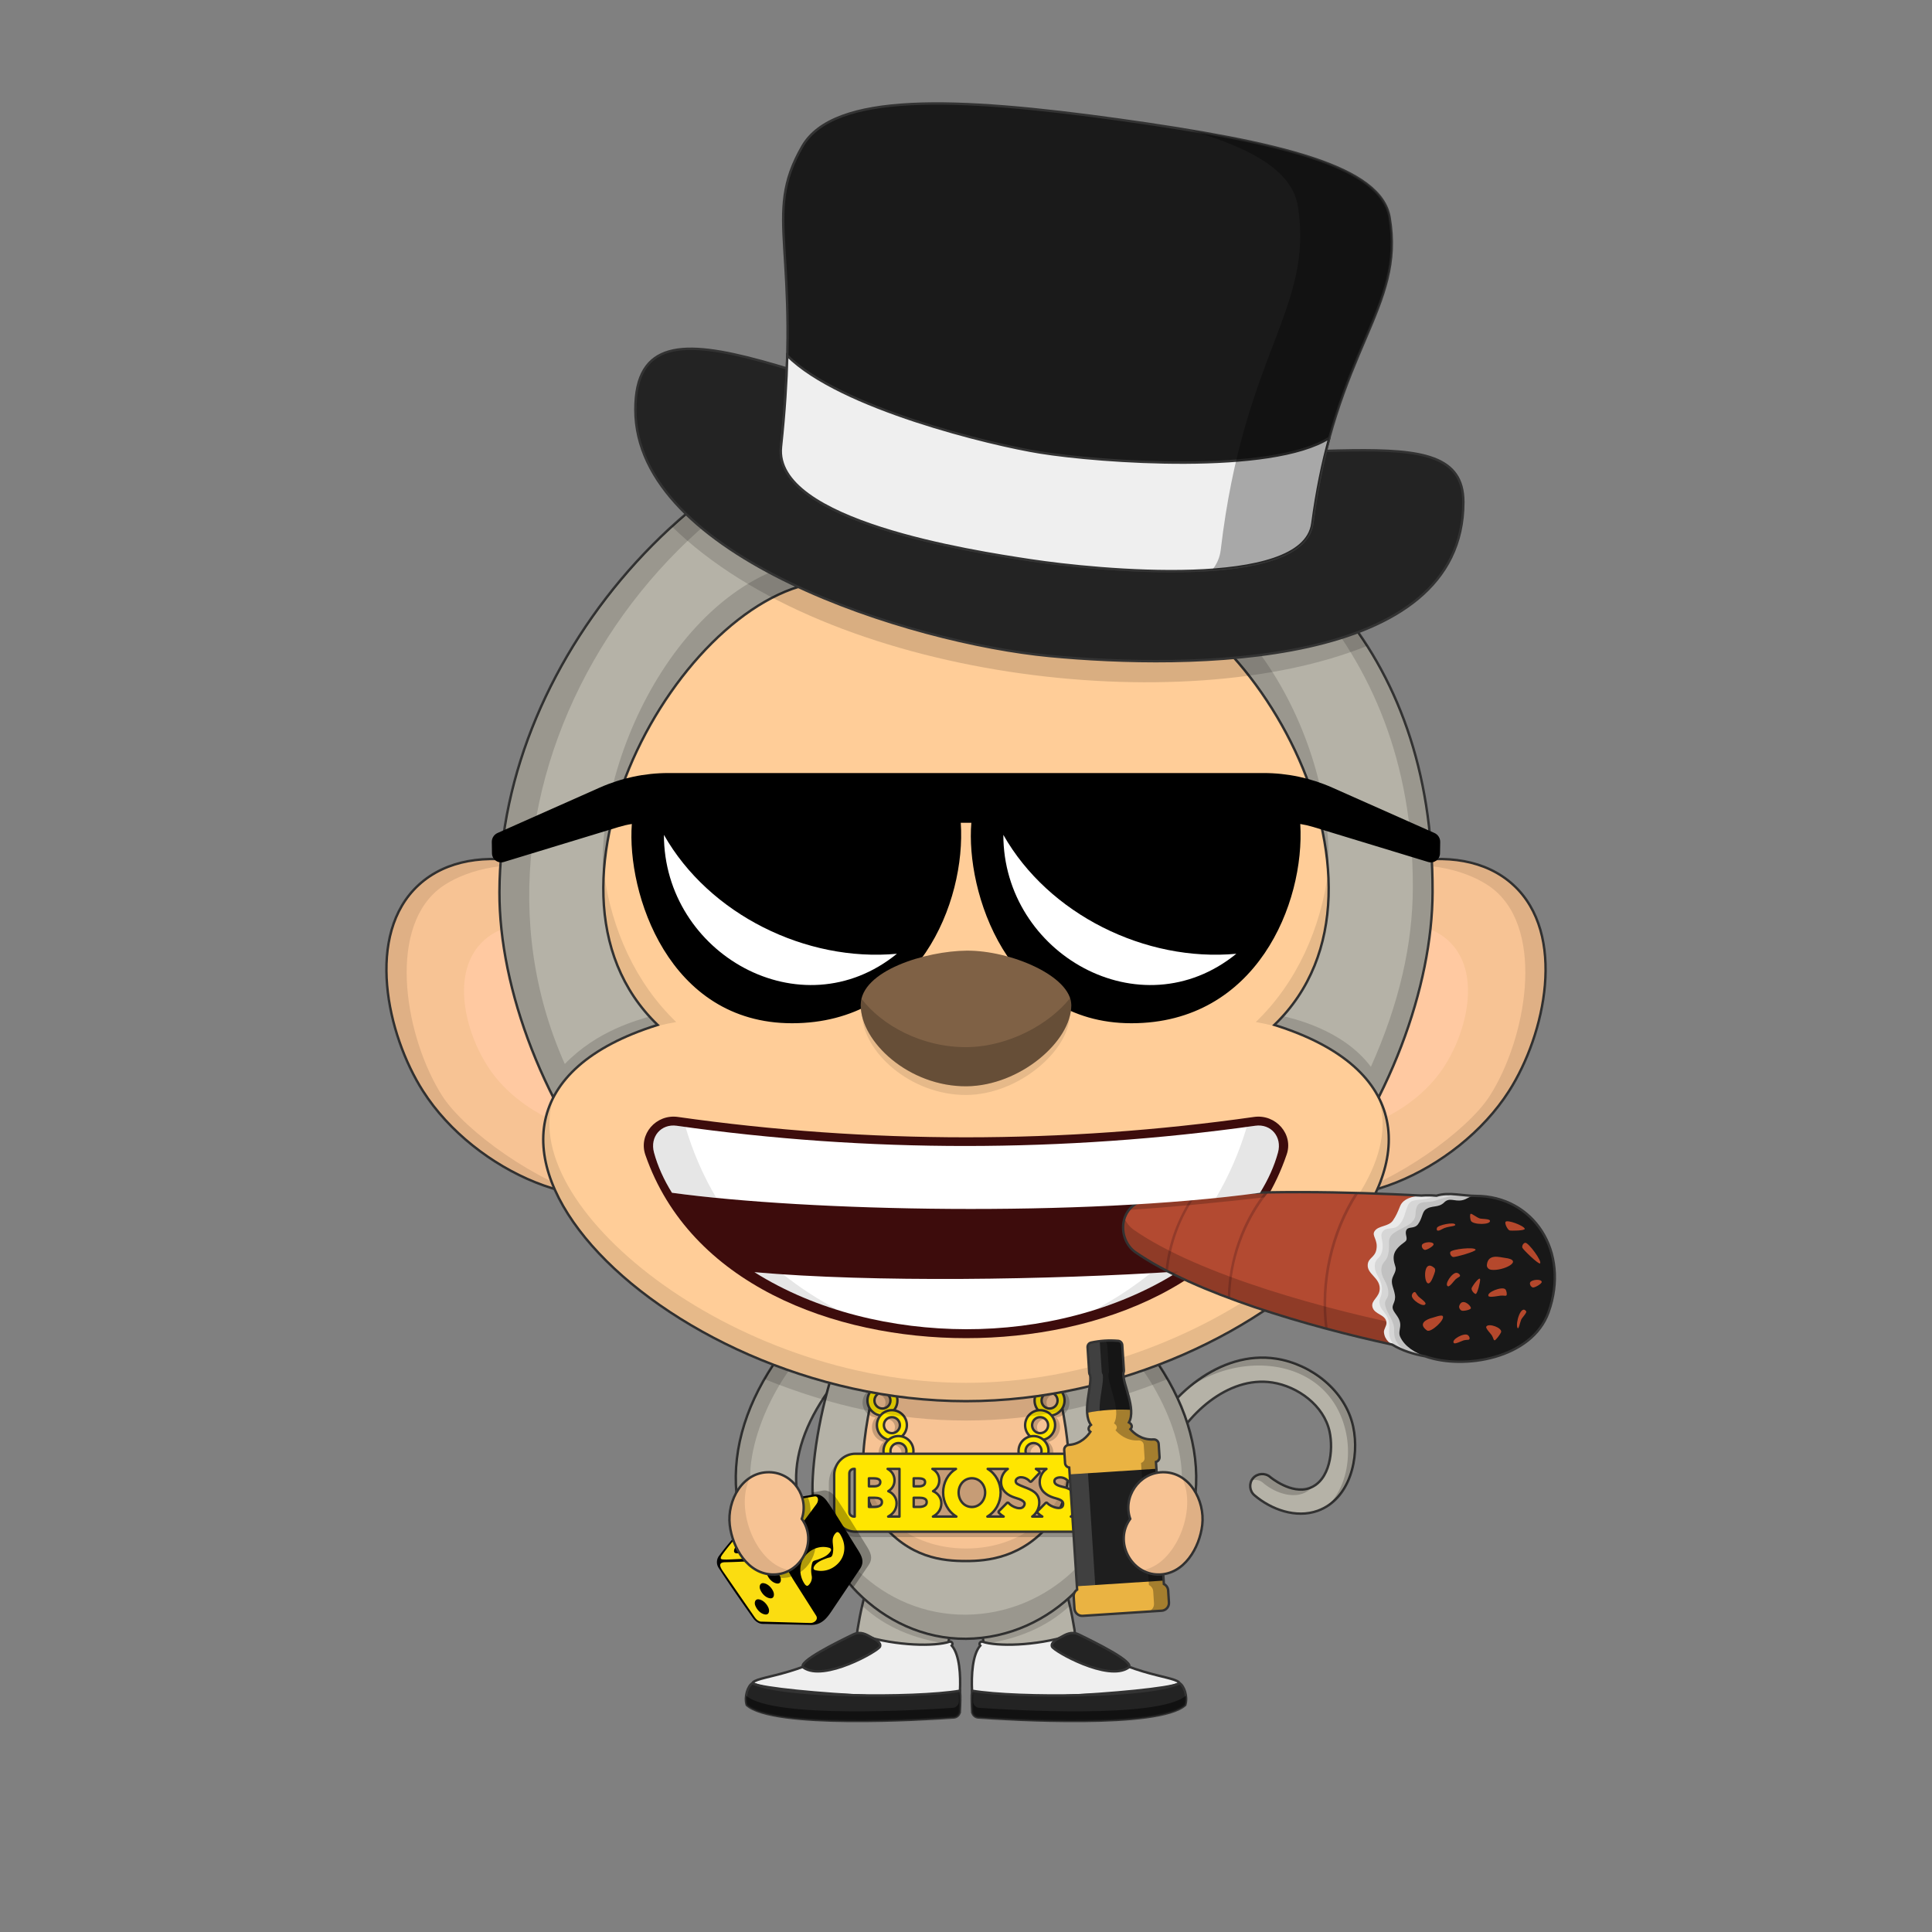<svg xmlns="http://www.w3.org/2000/svg" width="4000" height="4000" fill="none" xmlns:v="https://vecta.io/nano"><rect width="100%" height="100%" fill="#808080" stroke="none"/><style><![CDATA[.B{fill:#000}.C{stroke:#333}.D{stroke-width:5}.E{stroke-miterlimit:10}.F{fill-opacity:.15}.G{fill-opacity:.1}.H{fill:#b5b2a7}.I{fill-rule:evenodd}.J{fill-opacity:.2}.K{fill:#f7c394}.L{fill:#efefef}.M{fill:#232323}.N{fill-opacity:.3}.O{stroke-linejoin:round}]]></style><path d="M2275.1 3290.64c-50.77-7.42-115.16-32.27-196.86-76-11.87-6.35-16.67-21.85-10.25-33.84 6.35-11.87 21.85-16.66 33.84-10.25 75.45 40.37 136.18 64.12 180.5 70.6 28.93 4.23 49.75 1 61.88-9.64 13.6-11.92 12.4-33 8.83-72.4-4.17-46.12-9.36-103.53 19.78-169.5 44-99.72 153.63-194.53 269.1-176.7 73.33 11.36 143.6 66.2 159.73 140.6 13.73 63.36-6.02 150.17-73.53 174.43-44.77 16-95.93-2.36-130.84-32.08-10.44-8.68-11.95-25-3.06-35.44 8.8-10.34 25.15-11.64 35.48-2.62.43.36 43.66 36.65 81.5 23.06 42.84-15.38 49.77-78.95 41.56-116.78-11.75-54.23-65.6-93.57-118.5-101.77-92.84-14.33-180.8 68.5-215.72 147.5-23.9 54.16-19.56 102.32-15.72 144.8 4 43.84 7.7 85.25-25.67 114.5-27.66 24.4-67.07 26.8-102.02 21.54z" class="C D E H"/><path d="M2786.65 2965.53c11.06 51.02 1.18 114.55-37.82 152.08 51.4-33.7 65.07-107.56 52.82-164.08-16.13-74.4-86.4-129.24-159.73-140.6-66.26-10.23-131.78 18.56-181.54 60.82 114.12-80.75 293.3-60.36 326.27 91.78zm-69.03 112.53c-27.03 31.45-75.6 15.26-102.9-8.23-3.14-2.68-6.9-4.54-10.94-5.4a25.037 25.037 0 0 0-12.19.41c3.97-7.3 11.63-12.23 19.93-12.9 6.6-.53 13.15 1.6 18.2 5.9 22.07 19.5 59.84 35.17 87.9 20.24zm-644.12 95.44c3.5-3 15.5-9 23-5.5 6.98 3.26 15.34 7.4 24.73 12.03 49.42 24.4 127.47 62.97 183.77 62.97 50 0 54.5-25 47.5-91 .85 3.82 1.92 8.03 3.06 12.5 9.62 37.75 24.1 94.5-50.56 94.5-81.5 0-208.8-70.57-231.5-85.5z" class="B J"/><path d="M1587 3147c36.5 0 65.66-32.58 62.04-68.42-5.42-63.52 18.62-132.2 65.95-198.4 43.06-60.25 89.2-93.25 53.7-132.2s-115.56 3.92-155.4 59.5c-65.7 91.92-97.2 189.1-88.63 283.68 3.2 31.47 25.83 55.82 62.33 55.82z" class="C D E H"/><path d="M1553.1 3059.16c-.42-112.27 89.6-277.66 195.1-324.16-130-21-245 233.5-222.7 351.77 7.2-11.77 19.7-23.27 27.6-27.6z" class="B F"/><path d="M1959.37 3446.5c5-87.08 27.4-154.43 47.17-206.8s42.42-144.7-42.56-166.02c-121.5-30.5-188.3 254.12-193.3 340.94-2.93 51.08 36.82 110.33 88.4 113.3 47.48 2.3 97.45-31.8 100.3-81.4z" class="C D E H"/><path d="M1769.48 3414.5c51.5-7 148-7 188.5 34l1.66-15.04c-42.16-36.96-138.16-39.46-188.02-32.46-.26 3.3-1.86 10.13-2.14 13.5zm16-89.5c47.76 44.3 108.88 69.13 178 78.5.58-5 1.8-12.18 2.5-17-68.6-8.88-128.2-37.6-176-81-2 6-3.62 15.27-4.5 19.5z" class="B F"/><path d="M2040.63 3446.5c-5-87.08-27.4-154.43-47.17-206.8s-42.42-144.7 42.56-166.02c121.5-30.5 188.3 254.12 193.3 340.94 2.93 51.08-36.82 110.33-88.4 113.3-47.48 2.3-97.45-31.8-100.3-81.4z" class="C D E H"/><path d="M2230.52 3414.5c-51.5-7-148-7-188.5 34l-1.66-15.04c42.16-36.96 138.16-39.46 188.02-32.46.26 3.3 1.86 10.13 2.14 13.5zm-16-89.5c-47.76 44.3-108.88 69.13-178 78.5-.58-5-1.8-12.18-2.5-17 68.6-8.88 128.2-37.6 176-81 2 6 3.62 15.27 4.5 19.5z" class="B F"/><g class="C D"><path d="M2012.5 3500.5c-1.5-31.5.5-74.5 17-93.5-4-4 .67-9.27 4.5-8 29.5 9.83 107.5 9.5 181-13 119.5 84.5 209 82 226 97 18.3 16.15-427 49-428.5 17.5z" class="L"/><path d="M2233.5 3384c29.93 14.48 118.3 57.57 103 68.5-42 30-155.3-34.43-158.5-43.5-3-8.5 9.7-14.74 18.5-19.5 9.7-5.26 21.5-13 37-5.5zm-220.78 159.07c-.72-12.67-1.5-32.28-.22-42.57 95.5 16 367 13.5 430-15.5 9 5.5 17 27.5 11.5 45-54.16 49.23-364.32 30.36-428.77 25.86-6.88-.48-12.12-5.9-12.5-12.8z" class="M"/></g><path d="M2014.85 3503.72c.13 7.83-.5 12.97-.13 19.35.4 6.88 5.63 12.3 12.5 12.8 64.18 4.48 372.05 23.22 428.08-25.25.9 6.4.64 13.18-1.3 19.4-54.16 49.23-364.32 30.36-428.77 25.86-6.88-.48-12.12-5.9-12.5-12.8-.72-12.67-.5-29.28.78-39.57l1.35.22z" fill-opacity=".5" class="B"/><g class="C D"><path d="M1987.5 3500.5c1.5-31.5-.5-74.5-17-93.5 4-4-.68-9.27-4.5-8-29.5 9.83-107.5 9.5-181-13-119.5 84.5-209 82-226 97-18.3 16.15 427 49 428.5 17.5z" class="L"/><path d="M1766.5 3384c-29.93 14.48-118.3 57.57-103 68.5 42 30 155.3-34.43 158.5-43.5 3-8.5-9.7-14.74-18.5-19.5-9.7-5.26-21.5-13-37-5.5zm220.8 159.07c.72-12.67 1.5-32.28.22-42.57-95.5 16-367 13.5-430-15.5-9 5.5-17 27.5-11.5 45 54.15 49.23 364.32 30.36 428.77 25.86 6.87-.48 12.12-5.9 12.5-12.8z" class="M"/></g><path d="M1985.15 3503.72c-.12 7.83.5 12.97.14 19.35-.4 6.88-5.64 12.3-12.5 12.8-64.18 4.48-372.05 23.22-428.1-25.25-.9 6.4-.64 13.18 1.32 19.4 54.15 49.23 364.32 30.36 428.77 25.86 6.87-.48 12.12-5.9 12.5-12.8.72-12.67.5-29.28-.78-39.57-.45.08-.9.15-1.36.22z" fill-opacity=".5" class="B"/><path d="M2413 3147c-36.5 0-65.66-32.58-62.04-68.42 5.42-63.52-18.62-132.2-65.95-198.4-43.06-60.25-89.2-93.25-53.7-132.2s115.56 3.92 155.4 59.5c65.7 91.92 97.2 189.1 88.63 283.68-3.2 31.47-25.83 55.82-62.33 55.82z" class="C D E H"/><path d="M2446.9 3059.16c.42-112.27-89.6-277.66-195.1-324.16 130-21 245 233.5 222.7 351.77-7.2-11.77-19.7-23.27-27.6-27.6z" class="B F"/><path d="M3133.2 1832.12c111.1 102 66.32 309.3-9.1 427.16-107.46 168-353.47 273.75-479.46 184.37-131.58-93.35-114.4-386.92 39.2-539.32 114.68-113.78 334.45-177.7 449.35-72.2z" class="C D E K"/><path d="M3003.5 1952.22c66 68.2 30.1 196.68-21.65 267.88-73.75 101.45-232.17 158.7-307.94 97.86-79.14-63.53-57.4-247.22 44.75-337.18 76.26-67.16 216.64-99.08 284.84-28.56z" fill="#ffc9a1"/><path d="M3124.1 2259.28c-60.7 94.85-195.1 203.22-346.6 216.72 106.36-25 260-133.85 306.64-206.72 75.4-117.87 115.36-338.97 9.1-427.16-32.4-26.9-114.73-65.12-227.73-45.12 138-42.5 222.8-6.13 267.73 35.12 111.06 102 66.28 309.3-9.13 427.16z" class="B G"/><path d="M866.818 1832.12c-111.1 102-66.32 309.3 9.1 427.16 107.46 168 353.472 273.75 479.462 184.37 131.58-93.35 114.4-386.92-39.2-539.32-114.68-113.78-334.452-177.7-449.352-72.2z" class="C D E K"/><path d="M996.518 1952.22c-66 68.2-30.1 196.68 21.652 267.88 73.75 101.45 232.17 158.7 307.94 97.86 79.14-63.53 57.4-247.22-44.75-337.18-76.26-67.16-216.64-99.08-284.842-28.56z" fill="#ffc9a1"/><path d="M875.908 2259.28C936.598 2354.13 1071 2462.5 1222.5 2476c-106.36-25-260.02-133.85-306.642-206.72-75.4-117.87-115.36-338.97-9.1-427.16 32.41-26.9 114.732-65.12 227.732-45.12-138.002-42.5-222.792-6.13-267.732 35.12-111.06 102-66.28 309.3 9.13 427.16z" class="B G"/><path d="M2000 2548c154 0 220 135 260 246s58 220 58 292c0 152-138.68 305.46-318 307-175.53 1.5-318-155-318-307 0-72 17.7-181.5 58-292 40-111 106-246 260-246z" class="C D E H"/><path d="M2000 3393c-175.67 1.6-330-157-318-337 10 148 145.15 288.48 318 287s308-139 318-287c12 180-142.33 335.4-318 337z" class="B F"/><path d="M2000 2672c104 0 160 68 174 128 34.5 147.82 64 274 4 350s-134.95 82-178 82c-47.55 0-118-6-178-82s-32.44-193.83 4-350c14-60 70-128 174-128z" class="C D E K"/><g class="B"><path d="M2000 3232c-136 0-224-94-213-216 4 115 96 190 213 190s209-75 213-190c11 122-77 216-213 216z" class="G"/><path d="M2152.17 2903.9c0 7.73 2.82 14.8 7.5 20.23-15.26 1.95-27.06 15-27.06 30.78 0 9.3 4.08 17.62 10.54 23.3-13.83 3.13-24.14 15.5-24.14 30.26 0 17.14 13.9 31.04 31.03 31.04s31.04-13.9 31.04-31.04c0-9.28-4.08-17.6-10.54-23.3 13.82-3.13 24.14-15.5 24.14-30.27 0-7.73-2.82-14.8-7.5-20.23 15.26-1.95 27.06-15 27.06-30.78 0-17.14-13.9-31.04-31.04-31.04s-31.03 13.9-31.03 31.04zm31.03 16.58c-9.15 0-16.58-7.43-16.58-16.58 0-9.16 7.43-16.58 16.58-16.58 9.16 0 16.58 7.42 16.58 16.58 0 9.15-7.42 16.58-16.58 16.58zm-19.55 51.02c-9.16 0-16.58-7.43-16.58-16.6 0-9.15 7.42-16.58 16.58-16.58 9.15 0 16.58 7.43 16.58 16.58 0 9.16-7.43 16.6-16.58 16.6zm-30.2 36.98c0 9.16 7.42 16.58 16.58 16.58s16.58-7.42 16.58-16.58c0-9.15-7.42-16.58-16.58-16.58s-16.58 7.43-16.58 16.58zm-285.62-104.58c0 7.73-2.82 14.8-7.5 20.23 15.26 1.95 27.06 15 27.06 30.78 0 9.3-4.08 17.62-10.54 23.3 13.83 3.13 24.14 15.5 24.14 30.26 0 17.14-13.9 31.04-31.03 31.04s-31.04-13.9-31.04-31.04c0-9.28 4.08-17.6 10.54-23.3-13.82-3.13-24.14-15.5-24.14-30.27 0-7.73 2.82-14.8 7.5-20.23-15.26-1.95-27.06-15-27.06-30.78 0-17.14 13.9-31.04 31.04-31.04s31.03 13.9 31.03 31.04zm-31.03 16.58c9.15 0 16.58-7.43 16.58-16.58 0-9.16-7.43-16.58-16.58-16.58-9.16 0-16.58 7.42-16.58 16.58 0 9.15 7.42 16.58 16.58 16.58zm19.55 51.02c9.16 0 16.58-7.43 16.58-16.6 0-9.15-7.42-16.58-16.58-16.58-9.15 0-16.58 7.43-16.58 16.58 0 9.16 7.43 16.6 16.58 16.6zm30.2 36.98c0 9.16-7.42 16.58-16.58 16.58s-16.58-7.42-16.58-16.58c0-9.15 7.42-16.58 16.58-16.58s16.58 7.43 16.58 16.58z" class="I J"/></g><g fill="#ffe600" class="C D I"><path d="M2173 2930.7c-17.14 0-31.04-13.9-31.04-31.03s13.9-31.04 31.04-31.04 31.04 13.9 31.04 31.04-13.9 31.03-31.04 31.03zm0-14.45c-9.16 0-16.58-7.43-16.58-16.58 0-9.16 7.42-16.6 16.58-16.6s16.58 7.43 16.58 16.6c0 9.15-7.42 16.58-16.58 16.58z"/><path d="M2153.44 2981.7c-17.14 0-31.03-13.9-31.03-31.04s13.9-31.03 31.03-31.03 31.04 13.9 31.04 31.03-13.9 31.04-31.04 31.04zm0-14.46c-9.16 0-16.58-7.42-16.58-16.58 0-9.15 7.42-16.58 16.58-16.58s16.58 7.43 16.58 16.58c0 9.16-7.42 16.58-16.58 16.58z"/><path d="M2139.84 3035.28c-17.14 0-31.04-13.9-31.04-31.04s13.9-31.03 31.04-31.03 31.03 13.9 31.03 31.03-13.9 31.04-31.03 31.04zm0-14.46c-9.16 0-16.58-7.42-16.58-16.58 0-9.15 7.42-16.58 16.58-16.58s16.58 7.43 16.58 16.58c0 9.16-7.42 16.58-16.58 16.58zM1827 2930.7c17.14 0 31.04-13.9 31.04-31.03s-13.9-31.04-31.04-31.04-31.04 13.9-31.04 31.04 13.9 31.03 31.04 31.03zm0-14.45c9.16 0 16.58-7.43 16.58-16.58 0-9.16-7.42-16.6-16.58-16.6s-16.58 7.43-16.58 16.6c0 9.15 7.42 16.58 16.58 16.58z"/><path d="M1846.56 2981.7c17.14 0 31.03-13.9 31.03-31.04s-13.9-31.03-31.03-31.03-31.04 13.9-31.04 31.03 13.9 31.04 31.04 31.04zm0-14.46c9.15 0 16.58-7.42 16.58-16.58 0-9.15-7.43-16.58-16.58-16.58-9.16 0-16.58 7.43-16.58 16.58 0 9.16 7.42 16.58 16.58 16.58z"/><path d="M1860.16 3035.28c17.14 0 31.04-13.9 31.04-31.04s-13.9-31.03-31.04-31.03-31.03 13.9-31.03 31.03 13.9 31.04 31.03 31.04zm0-14.46c9.16 0 16.58-7.42 16.58-16.58 0-9.15-7.42-16.58-16.58-16.58s-16.58 7.43-16.58 16.58c0 9.16 7.42 16.58 16.58 16.58z"/></g><path d="M1716 3071.17c0-32.03 25.97-58 58-58h452c32.03 0 58 25.97 58 58v53.2c0 32.03-25.97 58-58 58h-452c-32.03 0-58-25.97-58-58v-53.2z" class="B J"/><path d="M2068.1 3132.14c2.93 3.05 6.27 5.64 9.86 7.78h-33.73c17.4-10.32 27.5-29.35 27.5-49.9 0-19.95-10.06-38.7-26.84-48.84h41.67c-8.5 6.17-13.97 15.8-13.97 27.1 0 18.25 14 27.72 28.5 32.4l.02.01 1.63.5h.01c4.55 1.4 10.47 3.24 14.5 6.07 2 1.4 3.26 2.86 3.8 4.38.5 1.4.5 3.24-.85 5.75-1.43 2.7-3.55 4.15-6.1 4.8-2.64.67-5.83.47-9.2-.42-6.83-1.8-13.54-6.16-16.5-9.8-.45-.55-1.1-.9-1.82-.92-.72-.04-1.4.24-1.9.74l-16.57 16.87c-.94.96-.95 2.5-.02 3.48zm80.02 0c2.92 3.05 6.26 5.64 9.86 7.78h-20.9c9.15-6.7 14.63-17.3 14.63-29.33 0-9.87-4.04-16.5-10.02-21.28-5.74-4.6-13.28-7.54-20.32-10.27l-.2-.08c-5.47-2.12-10.65-4.13-15.02-6.74-3.16-2.06-4.24-6.1-2.23-9.02 3-4.17 8.1-5.4 13.77-4.38 5.68 1.03 11.22 4.27 14.18 8.04.45.57 1.12.92 1.85.95.72.03 1.43-.25 1.93-.78l16.12-17c.46-.5.7-1.14.7-1.8-.03-.67-.32-1.3-.8-1.76-2.16-1.97-4.47-3.73-6.95-5.27h21.83c-8.58 6.2-13.92 15.8-13.92 27.1 0 18.25 14 27.72 28.5 32.4l.02.01c1.06.33 2.24.66 3.45 1h.02c3.92 1.1 8.18 2.3 11.48 4.22 3.23 1.9 5.05 4.16 5.05 7.33 0 4.34-1.55 6.48-3.54 7.6-2.2 1.25-5.53 1.54-9.5.9-3.9-.63-8.08-2.12-11.7-3.98-3.67-1.88-6.52-4-7.97-5.8-.45-.55-1.1-.9-1.82-.92-.7-.04-1.4.24-1.9.74l-16.57 16.87c-.95.96-.96 2.5-.02 3.48zm83.53-85.7c-2.15-1.97-4.47-3.73-6.94-5.27h7.4c5.2 0 9.4 4.2 9.4 9.4v79.93c0 5.2-4.2 9.4-9.4 9.4h-15.03c9.15-6.7 14.63-17.3 14.63-29.33 0-14.7-10.44-25.32-23.08-29.87-2.03-.77-4.62-1.42-7.2-2.07l-.12-.03c-4.53-1.13-9.24-2.32-12.83-4.27-3.5-1.9-5.43-4.24-5.43-7.56 0-2.87 1.4-4.74 3.63-6.03 2.35-1.36 5.54-1.97 8.52-1.97 6.1 0 12.9 3.28 16.67 8.07.45.57 1.13.92 1.85.95.73.03 1.43-.25 1.93-.78l16.13-17c.46-.5.7-1.14.68-1.8-.02-.67-.3-1.3-.8-1.76zm-460.4-36.63c-24.4 0-44.17 19.77-44.17 44.17v73.12c0 24.4 19.78 44.17 44.17 44.17h457.46c24.4 0 44.16-19.78 44.16-44.17V3054c0-24.4-19.77-44.17-44.16-44.17h-457.46zm-12.8 40.76c0-5.2 4.2-9.4 9.4-9.4h1.75v98.74h-1.75c-5.2 0-9.4-4.2-9.4-9.4v-79.93zm103.84 89.34h-23.45c9.96-5.22 17.44-14.35 17.44-27.56 0-11.4-7.12-20.9-17.13-25.04 7.82-4.6 12.84-12.45 12.84-22.3 0-8.67-3.52-15.42-9.06-20.22-1.6-1.37-3.33-2.57-5.2-3.62h24.55v98.74zm68.14-98.74h48.85c-16.94 10.17-26.62 28.77-26.62 48.84 0 20.3 10.3 39.58 27.46 49.9h-48.6c9.96-5.22 17.44-14.35 17.44-27.56 0-11.4-7.1-20.9-17.12-25.04 7.8-4.6 12.83-12.45 12.83-22.3 0-8.67-3.5-15.42-9.06-20.22-1.58-1.37-3.32-2.57-5.18-3.62zm109.22 48.84c0 16.2-11.5 30.05-27.53 30.05-16.35 0-27.4-14.13-27.4-30.05 0-15.94 11.6-29.46 27.4-29.46 16.08 0 27.53 13.75 27.53 29.46zm-217.07-21.6c0 3.32-1.43 5.4-3.56 6.75-2.28 1.45-5.5 2.14-8.9 2.14h-11.1v-16.6h9.93c3.3 0 6.9.4 9.58 1.65 1.3.6 2.3 1.37 2.96 2.3.65.9 1.1 2.1 1.1 3.76zm3.4 41.57c0 3.74-1.82 6.1-4.63 7.63-2.94 1.63-6.9 2.3-10.63 2.3h-11.7v-18.97h11.56c3.85 0 7.87.45 10.84 1.87 1.45.7 2.56 1.57 3.32 2.67.74 1.08 1.24 2.5 1.24 4.5zm76.84-32.68h-11.12v-16.6h9.93c3.3 0 6.9.4 9.58 1.65 1.3.6 2.3 1.37 2.96 2.3.65.9 1.1 2.1 1.1 3.76 0 3.32-1.42 5.4-3.56 6.75-2.28 1.45-5.5 2.14-8.88 2.14zm.6 42.6h-11.7v-18.97h11.56c3.85 0 7.87.45 10.84 1.87 1.45.7 2.56 1.57 3.32 2.67.74 1.08 1.24 2.5 1.24 4.5 0 3.74-1.82 6.08-4.63 7.63-2.94 1.63-6.9 2.3-10.62 2.3z" fill="#ffe600" class="C D O"/><path d="M1798.45 3240.26L1766 3288c-52.34-55.62-83.3-126-84.5-198 7.86-1.36 13.02-2 20.8-3.68 12.8-3.08 23.2 6.63 29.86 16.42 21.55 31.82 41.24 64.94 61.63 97.5 8.37 13.38 14.67 25.34 4.65 40.02z" class="B N"/><path d="M1678.7 3362.27l-94.77-2.13c-9.85 0-17.43-2.93-23.37-11.38l-71.25-103.97c-4.3-6.63-4.07-15.45.55-21.85 22.73-31.14 49.62-58.87 74.5-88.24 9.5-11.22 20.2-21.64 35.34-24.08 28.27-4.48 57.04-8.18 85-14.4 11.92-2.88 21.6 6.5 27.74 15.57 21.6 31.8 41.2 64.88 61.6 97.43 8 12.7 14.22 23.88 4.68 37.87-22.4 32.88-42.7 68.14-66.9 99.7-7.75 10.43-20.24 15.86-33.12 15.5z" fill="#fbdd11"/><g class="B"><path d="M1615.08 3263.78c2.92 5.98 2.55 15.9-6.53 14.67-9.23-1.4-16.84-9.7-20.16-18-2.58-5.74-1.08-14.2 6.8-13.32 8.88 1.23 16.24 8.86 19.9 16.65zm-14.38 30.64c2.9 5.98 2.55 15.9-6.53 14.67-9.23-1.4-16.84-9.7-20.16-18-2.6-5.73-1.1-14.22 6.8-13.32 8.88 1.2 16.25 8.87 19.9 16.65zm-16.62 48.16c9.07 1.2 9.46-8.7 6.53-14.68-3.65-7.8-11-15.42-19.9-16.65-7.88-.88-9.38 7.6-6.8 13.33 3.33 8.32 10.93 16.57 20.16 18zm52.95-215.48c-4.1 3.93-9.54 15.25.03 16.07 8.35.6 16.76-5.5 21.74-11.65 3.54-4 6.75-12.93-.96-14.26-7.7-1.27-15.84 4.68-20.8 9.84zm-53.16 6.83c-3.16 4.36-4.2 12.15 3.1 12.56 7.9.4 15.68-5.12 20.67-10.7 3.9-4.07 8.3-14.53-.75-15.32-9.1-.83-18.1 6.6-23.03 13.47zm-58.67 65.77c-3.78 3.9-10.13 15.64-.13 16.3 8.04.27 15.67-4.88 20.84-10.63 3.4-3.98 8.62-14-.12-15.32-7.57-1.06-15.76 4.37-20.6 9.64zm81.33-22.4c-8.53-1.06-3.94-10.96-.56-14.87 4.97-5.75 13.38-12.1 21.53-11.05 7.02.8 5.4 8.57 2.4 12.68-4.88 6.87-14.27 14.37-23.36 13.24zm-34.18 34.6c-7.68-4.57 2.77-15.4 6.65-18.74 5.42-4.7 12.44-8.27 18.63-6 6.98 2.2 1.6 11.4-1.3 14.82-4.8 5.5-16.06 14.62-23.97 9.93zm4.8-41.45c3.64-3.9 9.3-14.67.06-15.77-7.3-.87-15.2 4.3-20.02 9.3-3.2 3.23-9.5 11.7-3.8 15.6 7.25 4.96 19.33-4.1 23.77-9.13zm198.66 37.75c-20.48-32.53-40.07-65.67-61.63-97.5-4.06-6-8.75-11.35-15.36-14.7-8.72-4.47-18.45-.82-27.5.63l-71.82 12.02c-16.64 2.92-27.58 14.25-38.1 26.57-24.34 28.6-50.9 56.2-73.04 86.53-5.13 7.06-5.4 16.82-.62 24.14 22.85 35.2 47.1 69.68 71.25 104 3.82 5.44 8.7 9.58 15.23 11.52 3.2.95 6.48.65 9.74.73l94.82 2.1c24.85.33 35.42-17.16 47.53-35.4l54.24-80.63c9.9-14.7 3.63-26.65-4.73-40zm-87.26 42.8c-6.6-1.47-4.1-7.2-.74-11.17 6.32-7.25 16.37-10.92 25.17-14.03 2.85-1 6.9-1.15 8.93-3.64 2.32-3.05 2.6-8 3.04-11.62 1.2-9.35-2.88-19.12.17-28.13a21.945 21.945 0 0 1 5.94-9.13c5.4-4.67 9.74 5.5 11.58 9.15 9.4 18.86 6.76 40.94-8.7 55.7-12.08 11.76-28.76 16.94-45.4 12.87zm-10.96 109.25l-27.56-.77-75.74-2.15c-5.75-1.56-8.98-5.15-12-9.4l-63.16-91.44c-5.27-7.64-15.9-21.68 1.83-22.03 33.47-.65 66.9-2.9 100.35-4.28 21.12-.85 32.12 26.38 41.36 40.83l47 74c5.1 8.42-4 15.46-12.08 15.24zm-119.15-215.73c11.98-13.56 23.35-28.94 42.46-31.94l85.67-14.4c7.17-1.12 9.78 8 3.33 16.6l-58.03 78.16c-10.83 14.67-20.98 30.9-41.22 31.97l-75.6 3.6c-6.46.28-12.78.67-19.23-.02-6.6-.7-2.68-6.57.66-11.15 18.7-25.68 41-49 61.96-72.8zm160.92 67.56c-6.16 9.4-15.67 12.7-25.75 16.74-3.95 1.6-10.5 1.8-11.85 6.67-2.66 8.56-2.98 18.04-1.24 26.8 1.46 7.27-1.34 14.8-6.73 19.78-4.1 3.8-7.9-2.45-9.74-5.6-11.53-19.77-9.1-45.38 8.48-60.92 12-10.93 29.13-15.77 44.88-10.78 3.55 1.2 4.07 4.26 1.95 7.32z"/><path opacity=".3" d="M1657 3255c-58.27 39.07-118.56-25.23-129.64-79.95l33.9-39.8c10.5-12.33 21.5-23.66 38.1-26.57l71.82-12.02c7.92 16.9 9.32 36.36 3.5 54.16 24.78 32.45 16.56 81.33-17.7 104.17z"/></g><path d="M1601.4 3259.9c56.82.05 93-68.1 58.6-115.27 15.9-45.2-18.1-95.4-66.66-96.55-56-1.34-88.37 58.5-82.5 109.13 5.48 47.3 37.52 102.65 90.57 102.7z" class="C D E K"/><g class="B"><path d="M1510.83 3157.2c6.78 58.57 54.37 126.8 125.37 93.8-68.82-8.8-117-125.5-83.1-191.84-5.4 3.84-13.9 8.34-27.6 27.6-12.3 21.73-17.7 46.2-14.66 70.43z" class="G"/><path d="M2395 2818c-115.35 45.22-271 79-395 79s-259.34-26.43-395-79c-7.24 10.54-16.6 26.27-23 37 142 57 275 86 418 86s276-29 418-86c-6.15-10.7-15.93-26.36-23-37z" class="F"/></g><path d="M2500.32 839c42.32-35.85-124.32-76-146.52-139.5-26.8-76.5 395.6 127.1 331.57 261.08-5 10.5-55.43 94-417.6-23.77C2665.92 1066 2967.42 1339.94 2966 1847c-1.1 388.75-350.07 990.8-966.43 996.18-594.62 5.2-966.64-596.22-965.57-996.18 1.32-488.44 432.13-990.94 966-1028.5 319.4-22.45 465.3 50.1 500.32 20.5z" class="C D H O"/><path d="M2565.16 861.34c-29.66 65.16-211.8-40-531.22-17.54C1380.48 889.737 907 1615 1169.36 2202.88c68.14-70.38 151.14-90.38 177.6-99.16 7.94 8.57 17.6 17.67 21.05 21.78-81.37 25.35-175.93 80.4-216.63 156.84-76.27-147.6-117-302.56-116.6-435.33 1.32-488.45 432.22-991 966.1-1028.57 319.4-22.45 464.56 50.1 499.6 20.46 42.18-35.75-124.46-75.9-146.65-139.4-8.57-24.46 28.82-20.27 81.55 1.13-20-2.88-31 1.83-25.55 15.87 19.38 50.4 180.3 90.02 155.35 144.83zm399.34 985.73c-.36 127.74-38.12 278.5-110.54 423.57C2779 2168 2644.73 2127 2631 2127l20-24.5c23.5 5.5 128.62 27.9 187.28 106.2 59.3-132.15 86.52-255.16 86.84-370.86 1.47-524.24-353.62-784.84-657.36-901.02C2665.92 1066 2965.92 1340 2964.5 1847.07z" class="B F"/><path d="M1725 1203.5c-297 0-665 628.5-363.5 918.5-575.5 180 0 779 638.5 779s1214-599 638.5-779c301.5-290-66.5-918.5-363.5-918.5-126.5 0-195.5 58.5-275 116.5-79.5-58-148.5-116.5-275-116.5z" fill="#ffcd98" class="C D"/><g class="B"><path d="M2749.1 1817c-15.7-308.54-265-613.2-481.5-613.2-134.6 0-216.2 82.14-267.6 116.2-41.1-28.05-132.5-116.2-268.4-116.2-255.6 0-478.1 373.2-482.13 622.7C1227 1558 1433.07 1155 1733 1155c156 0 239 75 267 106 28-31 111-106 267-106 297.63 0 503.5 381.5 482.1 662z" class="F"/><path d="M1250.37 1807.4c-7.1 117.45 24.02 230 111.45 314.1-10.42 3.26-20.47 7.66-30.15 11.2 22.33-7.2 43.66-12.28 68.33-16.7-84.54-81.32-133.47-191.77-149.63-308.6zm-101.77 459.27c-135.93 245.26 334.32 633.83 851.4 633.83s993.17-392.85 849.75-637.86C2945.1 2486.74 2490.72 2863 2000 2863c-487.8 0-939.7-371.78-851.4-596.33zM2670.5 2133c-21.76-6.4-44.6-12.37-70.5-17 85.32-82.07 134.37-193.8 150.07-311.86 7.9 118.62-23 232.5-111.25 317.36 11.32 3.54 21.24 7.64 31.68 11.5z" class="G"/><path d="M2616.25 1600.5h-1232.5c-48.96 0-97.36 10.27-142.1 30.14l-211.56 94c-7.33 3.26-12 10.58-11.88 18.6l.38 23.55c.2 12.63 12.45 21.55 24.54 17.87l237.87-72.47c8.9-2.7 17.98-4.8 27.15-6.24-10.8 142.78 75.66 412.56 331.6 412.56 260.5 0 360.48-251.17 349.43-415h21.9c-12 142.12 74 415 331.4 415 259.2 0 359.47-248.65 349.6-412.53 9.1 1.45 18.08 3.52 26.92 6.2l237.87 72.47c12.1 3.68 24.33-5.24 24.54-17.87l.38-23.55c.13-8.02-4.55-15.34-11.88-18.6l-211.56-94c-44.73-19.87-93.14-30.14-142.1-30.14z" class="I"/></g><path d="M2559.7 1974.67c-198.23 161.17-482.38 0-482.38-246.17 93.62 165 294.5 263.6 482.38 246.17zm-702.74 0c-198.23 161.17-482.38 0-482.38-246.17 93.62 165 294.5 263.6 482.38 246.17z" fill="#fff"/><path d="M1785 2099c0 76.35 98.85 169 216.26 168 108.22-.95 213.74-92.55 213.74-167.78 0-152.13-430-154.42-430-.22z" class="B G"/><path d="M1782 2081c0 76.35 100.23 169 219.27 168 109.73-.95 216.73-92.55 216.73-167.78 0-60.53-126.24-113.77-216.73-113-84.02.78-219.27 41.16-219.27 112.78z" fill="#7f6145"/><g class="B"><path d="M1783.58 2067.77c41.76 54.75 124.68 100.94 217.85 100.22 86.2-.68 170.92-47.12 214.1-101.55 1.62 4.86 2.48 9.8 2.48 14.78 0 75.23-107 166.83-216.73 167.78-119.04 1-219.27-91.65-219.27-168 0-4.54.54-8.95 1.58-13.23z" class="J"/><path d="M2831 1337c-382.5 155.5-1115.5 70-1440-247 491.2-444.546 1090.47-282.57 1440 247z" class="F"/></g><g class="C D E"><path d="M2202 915.5c487.05 71.07 827.73-67.38 827.73 123.92 0 346.67-570.23 346.08-857.1 318.77s-857.18-204.7-857.18-510.07c0-287.12 399.5-3.7 886.56 67.38z" class="M"/><path d="M2877 450c32.28 189.224-112 269.5-159.93 633.73-18.33 139.27-448.23 96.76-582.52 76.38-115.05-17.45-534.17-80-517.55-235.1 44.1-411.5-40.6-474.958 44.1-621.9 64.9-112.6 317.9-102.6 655.4-55.6S2859 344.5 2877 450z" fill="#1a1a1a"/><path d="M2752.3 906.54c-120.26 76.385-474.88 50.188-598.66 30.355-100.6-16.1-414.6-91.49-523.66-200.555-1.38 53.528-5.15 115.6-12.98 188.66-16.52 154.14 397.3 216.88 515.36 234.78l2.2.33c134.3 20.38 564.2 62.9 582.52-76.38 8.97-68.15 21.3-126.352 35.23-177.19z" class="L"/></g><path d="M2687.34 428.223c-10.8-70.85-88.74-119.362-222.12-158.2C2713.67 311.537 2861.82 361.035 2877 450c16.35 95.823-12.58 163.707-51.35 254.674-37.8 88.67-84.92 199.27-108.58 379.056-8.17 62.06-98.06 88.02-207.1 95.94 9.54-11.86 15.6-25.56 17.46-41.34 47.92-408.126 192.2-498.077 159.9-710.107z" class="B N"/><path d="M2000.4 2770.5c275 0 572-112.5 663.25-379.44 15.25-42.3-22.1-84.98-67.45-78.53-197.53 28.07-396.8 42.15-596.3 42.15s-398.78-14.1-596.3-42.15c-45.32-6.44-82.16 36-67.46 78.53C1428.4 2658 1725.4 2770.5 2000.4 2770.5z" fill="#3d0c0c"/><path d="M2000.4 2752c150.13.26 310.04-37.45 439.5-119.5-268.92 17.5-631.92 23-877.92 1.4 129.2 81.35 287.7 117.83 438.4 118.1z" fill="#fff"/><path d="M2933.03 2794.23C2757.5 2760 2486.5 2687 2350.5 2592.3c-38.5-26.82-38.72-105.6 39.7-112.08 262.3-21.72 478.3-9.22 641.3-.22 85.26 114.8 122.6 350.3-98.47 314.23z" fill="#b34a31"/><path d="M2812.5 2470.25l-6.5-.25c-52 81.38-74.58 184.27-62.5 280 1.77.52 3.5 1 5.5 1.5-12.56-96.24 10.54-199.78 63.5-281.25zm-194-1.25c-47.82 60.92-75.02 139.48-76.5 217 1 .5 3.34 1.4 5 2 1.12-78.36 29.5-157.96 78.5-219h-7zm-148.78 5.77c-31.7 47.6-50.5 97.84-56.72 154.73 1.6.75 3.35 1.74 5 2.5 6.04-57.92 25.2-109.4 58-157.5l-6.28.27z" fill="#933b2a"/><path d="M2617.5 2479c-89.63 10.15-190 20.2-280 26 3-4.5 11.2-11.4 17-14.5 86-5.77 184.8-24.7 271-21.5-.53.66-6.32 7.5-8 10zm-270 67.3c136 94.7 407 167.7 582.52 201.93 118.27 19.3 162.58-39.12 165.16-115.2 14.87 96.4-20.86 184.27-162.16 161.2C2757.5 2760 2486.5 2687 2350.5 2592.3c-20.93-14.57-30.55-44.5-22.38-69.8 4.34 9.56 10.94 17.93 19.38 23.8z" class="B J"/><path d="M2938 2798.5c-26.4-4.46-69.27-7.8-72.7-39.9-.75-6.94 6.02-13.3 5.22-20.7-1.86-17.2-24.95-15.65-29.05-31.97-3.54-14.3 15.35-19.8 15.1-38.64-.3-22.7-26.86-29.57-24.8-49.5 1.42-13.86 14.63-14.16 17.83-30.6 3.98-20.46-9.86-28.16-3.93-37.8 7.62-12.44 29.5-9.36 38.33-22.58 6.8-10.2 9.14-15.74 14.86-29.88 16.4-40.5 129.82-14.7 155.15-6.44 13.2 110.54-87.15 206.3-116 308z" fill="#eaeaea"/><path d="M2963 2805c-25.5 0-91.5-4.5-86.96-52.08 3.03-31.8-15.18-35.22-19.28-51.54-3.54-14.3 4.68-13.73 4.43-32.58-.3-22.7-16.75-30.5-14.7-50.44 1.42-13.86 11.98-12.34 15.18-28.77 4-20.46-5.6-28.94.32-38.58 7.62-12.45 23.07-3.15 34.16-14.54 11.4-11.7 12.3-25.07 18.03-39.2 6.16-15.2 17.82-11.6 38.8-15.26 11.46-2 23.37-9.15 35.5-9 17 .2 49.42 1.22 65.47 6.47 13.2 110.54-62.12 223.82-90.97 325.53z" fill="#d6d6d6"/><path d="M2984 2813.5c-37.73-6.37-99.88-10.3-97.5-58.5.95-19.3-14.1-34.3-18.2-50.62-3.54-14.3 6.35-14.24 6.17-27.35-.3-22.7-16.43-31.14-14.38-51.08 1.43-13.86 11.04-13.6 14.24-30.03 4-20.46-1.5-26.1 4.43-35.74 7.62-12.44 33.66-18.8 44.75-30.2 11.4-11.7 4.25-17.63 9.97-31.78 5.47-13.5 23.2-7 38.27-12.44 13.94-5.03 34.78-11.1 50.25-10.77 18 .4 57.62 3.14 69 12 13.2 110.54-78.15 224.8-107 326.5z" fill="#c1c1c1"/><path d="M3206 2717c45-125.5-31-241-150.5-241-15 0-16.77 6.92-29 9.1-15.7 2.77-25.5-6.6-36.5 4.4-12 12-26.1 5.04-38.93 15.13-6.48 5.14-6.68 18.4-15.13 29.9-7.48 10.17-19.5 4.4-23.8 11.55-5.36 8.92 5.17 18.7-3.32 24.85-23.9 17.25-27.52 28.48-19.78 51.72 3 8.98-5.45 17.87-6.96 26.28-1.87 10.53 3.77 18.63 5.9 31.76 2.7 16.85-8.7 20.4-3.22 31.93 3.58 7.58 12.37 15.33 14.07 26.4 1.7 11-4.3 19 0 28.5 34.83 76.78 262.2 75 307.2-50.5z" fill="#181818"/><path d="M2950.56 2808.1c-24.28-4.57-47.15-11.5-68.33-24.3-173.55-37.43-408.27-105.52-531.72-191.5-38.5-26.82-38.72-105.6 39.7-112.08 217.3-18 402.8-12.5 552.73-4.97 9.8-.75 20.46-.55 31.2.26 25.43-7.87 55.25.5 81.37.5 119.5 0 195.5 115.5 150.5 241-34.4 95.94-175.38 119.58-255.44 91.1z" class="C D"/><path d="M2608.75 2469.5c16.93-27.2 29.52-55.13 37.2-83.3 8.9-32.67-14.7-60.04-47.04-55.45-396.36 55.5-801.44 56.2-1197.8.01-32.4-4.56-55.98 22.77-47.08 55.44 7.67 28.16 20.25 56.1 37.18 83.3 280.78 38.5 848.28 50.5 1217.53 0z" fill="#fff"/><path d="M2517.23 2480.38c31.6-3.25 62.18-6.86 91.52-10.88 16.93-27.18 29.52-55.13 37.2-83.3 8.82-32.36-14.26-59.53-46.15-55.56-6.18.76-12.34 1.7-18.5 2.56-15.04 50.4-36 99.92-64.06 147.17zm-1126-10.88c27.95 3.84 58.74 7.4 91.9 10.68-28.05-47.14-48.95-96.58-63.9-146.88-9.6-1.32-19.54-3.7-29.27-2.84-26.4 2.35-43.74 26.98-35.9 55.75 7.67 28.17 20.25 56.1 37.18 83.3zm875.14 242.5c60.87-18.3 119.9-45.5 173.56-79.5l-57.85 3.5c-34.23 27.6-72.66 53.14-115.7 76zm-644.86-73.53c33.88 27 71.88 52 114.4 74.33-60.96-18.1-120.12-45.02-173.9-78.9l59.5 4.56z" class="B G"/><path d="M3030.65 2774.97c7.06-1.7 10.14-.15 11.54-2.28s-.25-6.43-3.1-8.5c-7.67-5.64-35.3 9.52-29.06 16.38 2.43 3.1 17.25-4.8 20.63-5.6zm-17.02-126.27c5.5-4.76 8.93-4.8 9.2-7.33.26-2.54-3.2-5.6-6.7-6.12-9.4-1.48-26.95 24.7-18.25 27.9 3.6 1.64 13.1-12.2 15.74-14.46zm50.8-125.8c-7.02-1.88-17.33-11-19.58-9.8s-1 11.24.5 14.42c4.05 8.6 41.64 8.75 39.42-.25-.65-3.9-17-3.48-20.35-4.38zm24.2 241.73c3.7 6.24 3.13 9.63 5.58 10.34 2.45.72 12.47-13.4 13.62-16.73 3.13-8.98-25.9-19.66-30.62-11.67-2.26 3.23 9.65 15.06 11.42 18.06zm18.5-82.17c7.24-.62 10.04 1.37 11.75-.52 1.7-1.9.27-10.14-2.24-12.62-6.74-6.72-39.94 6.44-34.8 14.16 1.93 3.43 21.8-.73 25.28-1.02zm-20.34-53.56c25.14 3.6 71.14-19.84 27.97-24.75-9.46-1.08-34.02-9.2-36.34 14.67-.6 6.2 4.93 9.6 8.37 10.08zm-120.48 99.24c-13.36 3.2-31.4 12.33-11.9 26.47 7.66 5.64 38.68-23.06 32.44-29.92-2.43-3.1-17.14 2.63-20.53 3.45zm-29.74-44.04c-4.87-5.38-4.98-8.83-7.53-9.04-2.54-.2-5.53 3.3-6 6.8-1.28 9.43 25.27 26.43 28.3 17.67 1.57-3.62-12.46-12.85-14.8-15.43zm13.12-96.34c3.58.93 19.15-7.83 18.4-11.75-1.2-6.5-21.28-4.62-23.93 1.22-1.72 3.85 1.47 9.46 5.52 10.53zm223.88 77.82c3.58.92 19.16-7.83 18.4-11.76-1.2-6.5-21.27-4.6-23.93 1.22-1.72 3.85 1.47 9.47 5.52 10.54zm-48.03-118.08c3.58.93 32.03.56 31.28-3.36-1.2-6.5-37.28-20-39.93-14.17-1.73 3.85 4.6 16.46 8.65 17.53zm26.32 35.75c1.08 3.53 33.63 35.13 36.6 32.45 4.9-4.42-24.12-43.45-30.5-42.66-4.18.55-7.3 6.2-6.1 10.2zm-143.35 19.25c3.6.85 47.35-11.18 46.53-15.1-1.33-6.47-49.72-1.23-52.26 4.66-1.64 3.88 1.66 9.43 5.73 10.43zm-22.37-57.92c10.37-6.08 27.6-5 26.84-8.93-1.2-6.5-36.7.6-38.08 6.85-2.06 9.27 7.25 4.42 11.24 2.08zm-19.63 100.52c4.23-10.43 6.14-15.4 3.82-19.25-30.15-28.04-21.43 62.77-3.82 19.25zm175.2 103.92c2.47 5.15 5-10.27 7.77-16.86 1.73-4.12 12.32-14.46 10.32-17.27-10.7-14.97-22.6 24.73-18.1 34.13zm-114.76-35.32c3.58.92 19.15-1.88 18.4-5.8-1.2-6.5-18.4-20.83-23.93-4.73-1.72 3.85 1.47 9.47 5.52 10.54zm28.1-34.7c3.57.92 10.12-26.38 9.38-30.3-1.2-6.5-14.77 11.96-17.42 17.8-1.72 3.85 4 11.43 8.04 12.5z" fill="#b5482c"/><path d="M2258.9 2779.73c-4.54 1-7.5 5.2-7.18 9.84l3.42 52.95c.12 1.73.77 3.3 1.8 4.55 4.8 21.26-17.65 76.5 1.73 103-5.28 4.04-6.9 9.97-1.22 14.38-5.23 8-19.45 25.5-44.75 27.14-5.5.35-9.7 5.1-9.34 10.62l1.75 26.94c.3 4.83 4 8.64 8.62 9.27l16.37 252.8c-4.6 3.07-7.47 8.44-7.1 14.35l1.6 24.94c.57 8.82 8.2 15.5 17 14.94l163.66-10.6c8.82-.57 15.5-8.18 14.93-17l-1.6-24.95c-.38-5.9-3.93-10.86-8.88-13.3l-16.37-252.8c4.5-1.22 7.66-5.47 7.35-10.3l-1.75-26.94c-.35-5.52-5.1-9.7-10.62-9.34-25.3 1.64-41.66-13.86-47.88-21.13 5.07-5.1 2.7-10.8-3.07-14.1 15.8-28.8-13.57-80.66-11.57-102.36.86-1.37 1.3-3 1.2-4.74l-3.43-52.96c-.3-4.63-3.76-8.42-8.4-8.82-18.76-1.6-37.87-.38-56.27 3.64z" fill="#eab342"/><path d="M2394.25 3040.95l-179.63 11.63 15 231.5 179.63-11.63-15-231.5z" fill="#1e1e1e"/><path d="M2214.62 3052.58l37.92-2.46 15 231.52-37.93 2.45-15-231.5z" fill="#fff" class="F"/><path d="M2341.9 2919c-1.8-27.57-17.58-60.28-16.1-76.38.85-1.37 1.3-3 1.18-4.74l-3.42-52.96c-.3-4.63-3.77-8.42-8.4-8.82-18.76-1.6-37.87-.38-56.27 3.64-4.54 1-7.48 5.2-7.18 9.84l3.43 52.95c.1 1.73.76 3.3 1.8 4.55 3.55 15.77-7.9 50.25-6.1 77.82 30.04-5.7 60.54-7.68 91.07-5.9z" fill="#1e1e1e"/><path d="M2276.93 2776.7l4.15 64.13c.1 1.73.77 3.3 1.8 4.55 3.46 15.34-7.27 48.37-6.22 75.53-8.64 1.02-17.26 2.34-25.83 3.97-1.78-27.57 9.66-62.05 6.1-77.82-1.02-1.25-1.67-2.82-1.8-4.55l-3.43-52.95c-.3-4.64 2.65-8.85 7.2-9.84 5.95-1.3 11.97-2.3 18.04-3.02z" fill="#fff" class="F"/><path d="M2374.33 3336.85l30.93-2c8.82-.57 15.5-8.18 14.94-17l-1.62-24.95c-.38-5.9-3.93-10.86-8.88-13.3l-16.37-252.8c4.5-1.22 7.66-5.47 7.35-10.3l-1.74-26.94c-.36-5.52-5.12-9.7-10.63-9.34-25.3 1.64-41.66-13.86-47.88-21.13 5.07-5.1 2.7-10.8-3.07-14.1 15.8-28.8-13.57-80.66-11.56-102.36.85-1.37 1.3-3 1.18-4.74l-3.42-52.96c-.3-4.63-3.83-9.42-8.46-9.82-6.75-.58-15.3-1.1-31.1-.58 5.82.13 8.32 7.77 8.62 12.4l3.43 52.95c.1 1.74-.34 3.37-1.2 4.74-2 21.7 27.37 73.58 11.57 102.36 5.76 3.32 8.14 9 3.07 14.1 6.22 7.27 22.57 22.77 47.88 21.14 5.5-.36 10.26 3.82 10.62 9.33l1.75 26.94c.3 4.83-2.86 9.08-7.35 10.3l16.37 252.8c4.95 2.45 8.5 7.4 8.87 13.3l1.62 24.95c.57 8.82-6.1 16.43-14.93 17z" class="B N"/><g class="C D"><path d="M2326.98 2837.87c.12 1.73-.33 3.37-1.2 4.74-2 21.7 27.38 73.57 11.57 102.36 5.76 3.3 8.14 9 3.07 14.1 6.22 7.27 22.58 22.77 47.88 21.13 5.5-.35 10.27 3.82 10.62 9.34l1.75 26.94c.3 4.83-2.86 9.08-7.35 10.3l16.37 252.8c4.95 2.45 8.5 7.4 8.88 13.3l1.6 24.95c.58 8.82-6.1 16.43-14.93 17l-163.66 10.6c-8.8.57-16.43-6.12-17-14.94l-1.6-24.94c-.38-5.9 2.5-11.28 7.1-14.35l-16.37-252.8c-4.62-.63-8.3-4.44-8.62-9.27l-1.75-26.94c-.35-5.5 3.83-10.27 9.34-10.62 25.3-1.64 39.52-19.13 44.75-27.14-5.7-4.4-4.06-10.34 1.22-14.38-19.38-26.5 3.06-81.73-1.73-103-1.02-1.25-1.67-2.82-1.8-4.55l-3.42-52.95c-.3-4.64 2.64-8.85 7.18-9.84 18.4-4.02 37.5-5.25 56.27-3.64 4.63.4 8.1 4.2 8.4 8.82l3.43 52.96zm0 0z"/><path d="M2398.6 3259.9c-56.82.05-93-68.1-58.6-115.27-15.92-45.2 18.08-95.4 66.66-96.55 56-1.34 88.36 58.5 82.5 109.13-5.48 47.3-37.53 102.65-90.57 102.7z" class="E K"/></g><path d="M2489.17 3157.2c-6.78 58.57-54.37 126.8-125.37 93.8 68.82-8.8 117-125.5 83.1-191.84 5.4 3.84 13.9 8.34 27.6 27.6 12.3 21.73 17.7 46.2 14.66 70.43z" class="B G"/></svg>
